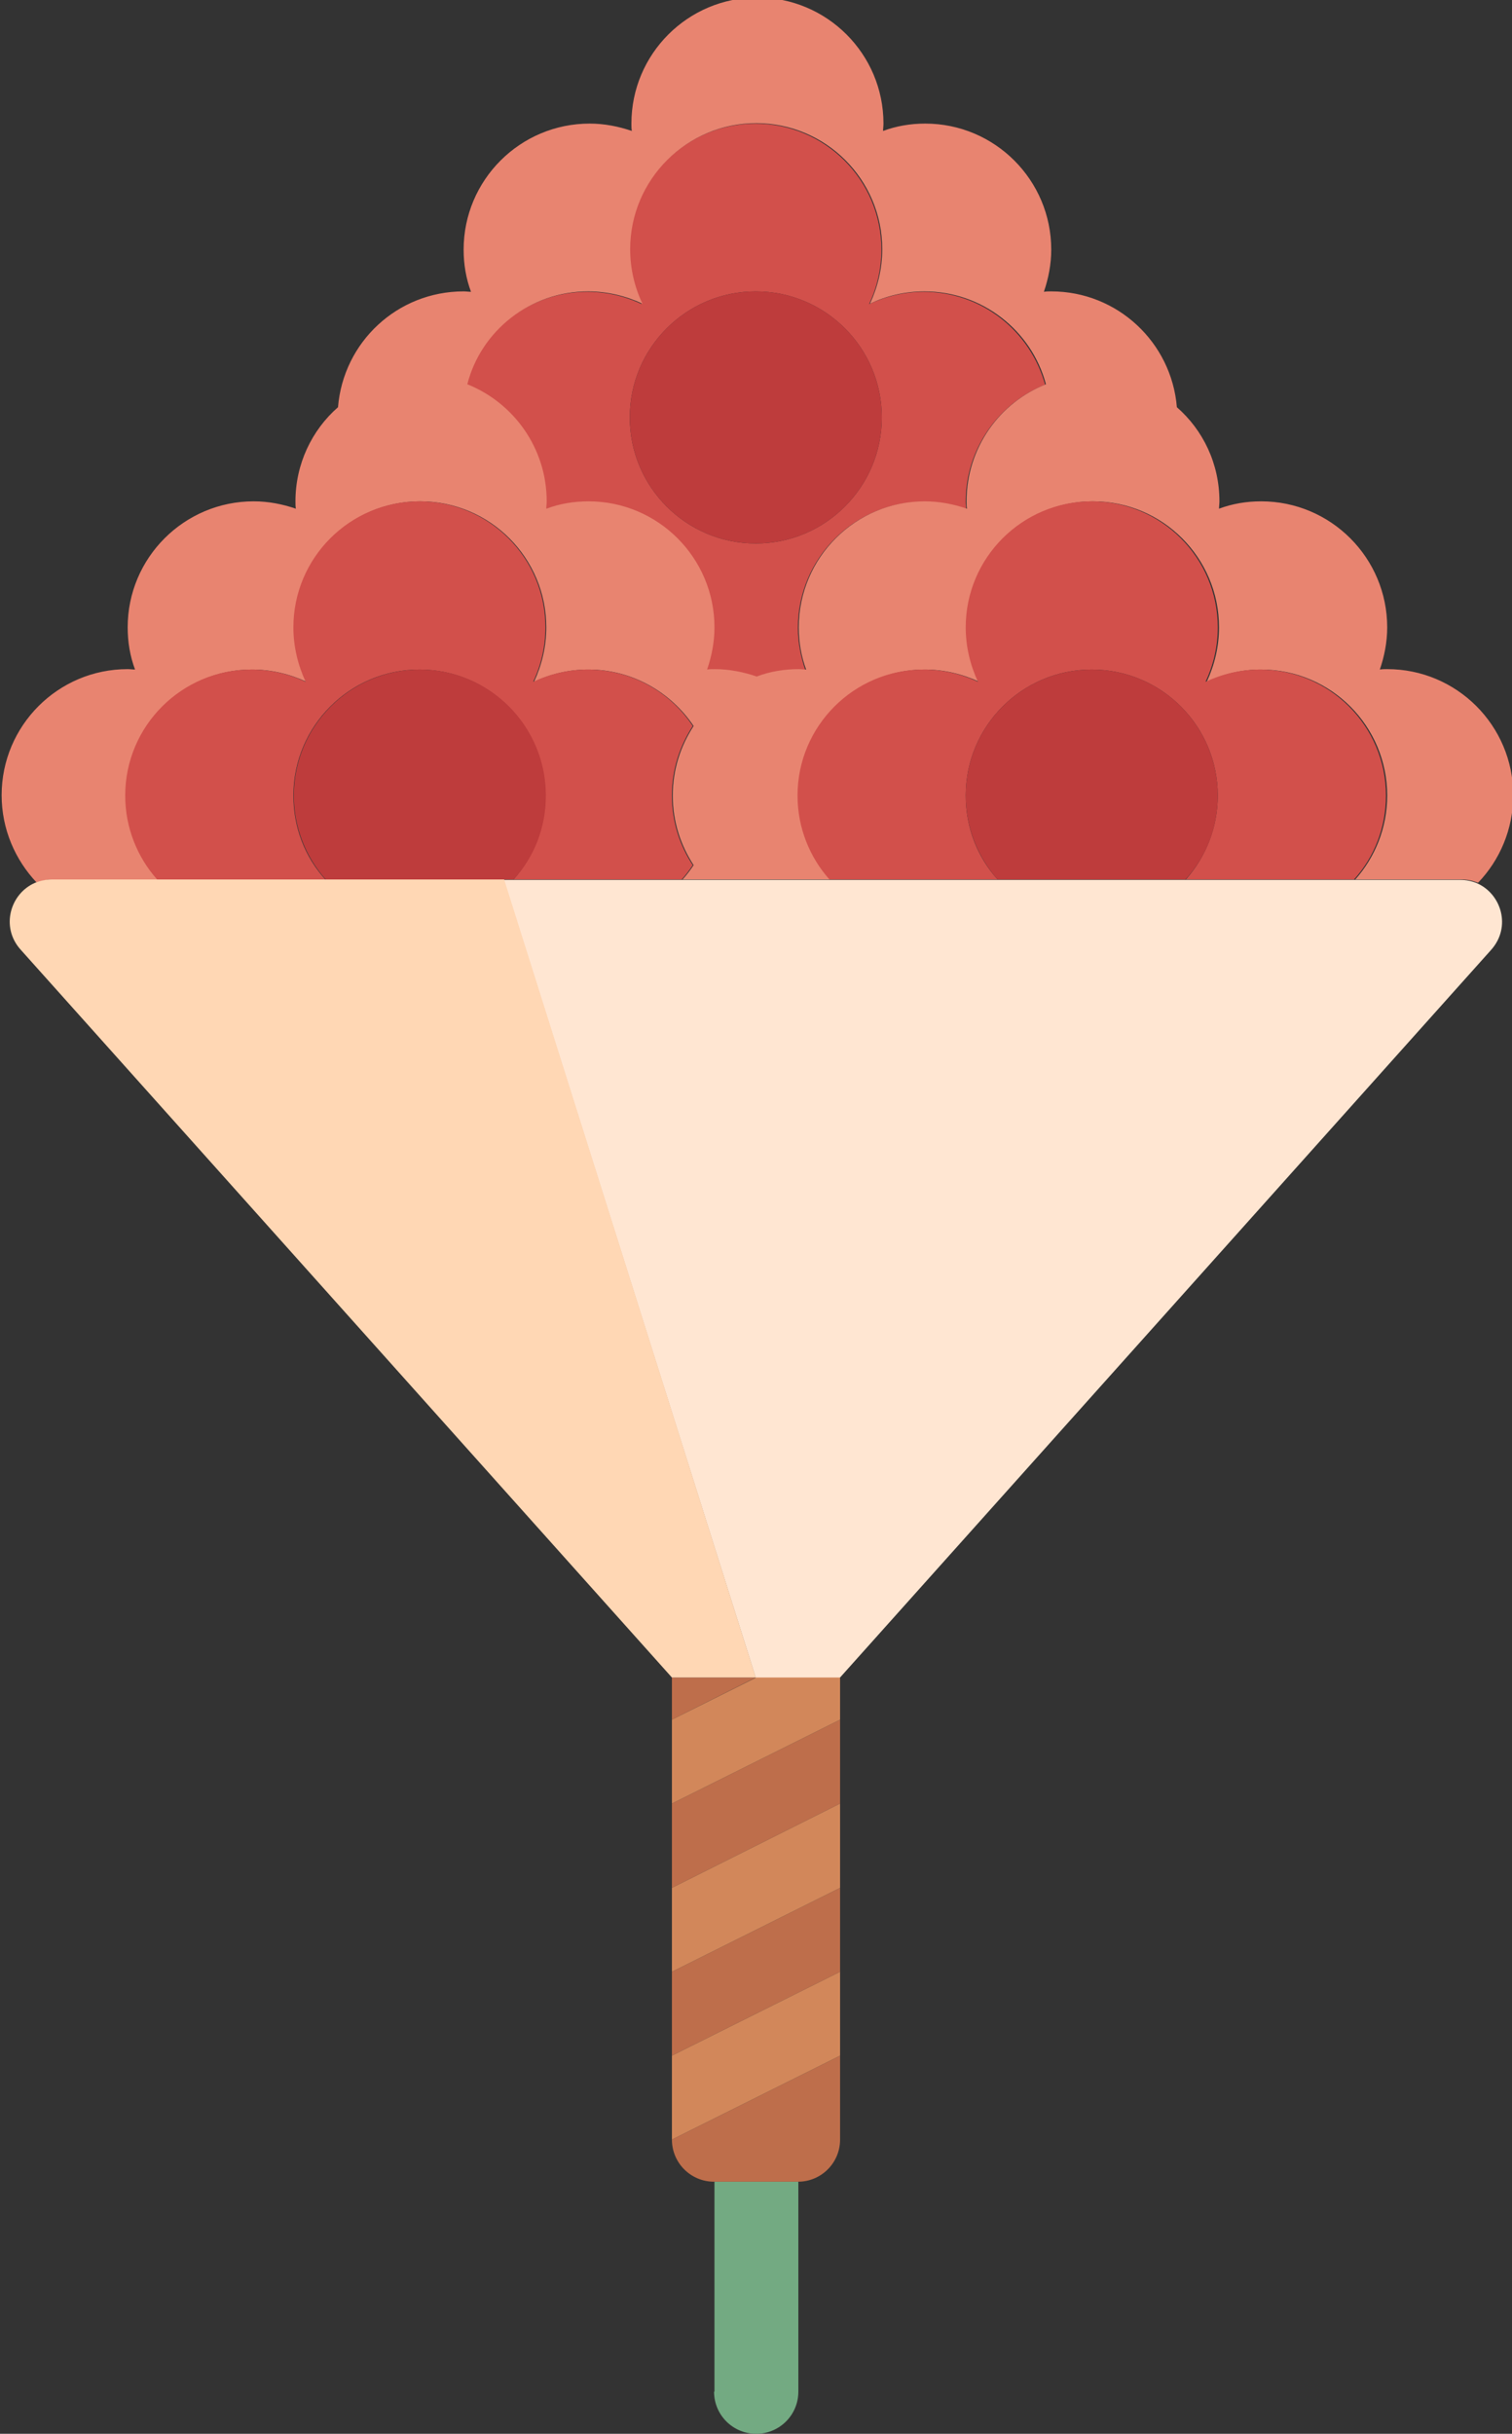 <?xml version="1.0" encoding="utf-8"?>
<!-- Generator: Adobe Illustrator 19.0.0, SVG Export Plug-In . SVG Version: 6.00 Build 0)  -->
<svg version="1.1" id="Capa_1" xmlns="http://www.w3.org/2000/svg" xmlns:xlink="http://www.w3.org/1999/xlink" x="0px" y="0px"
	 viewBox="112.9 123.9 369.5 594.7" style="enable-background:new 112.9 123.9 369.5 594.7;" xml:space="preserve">
<rect x="112.9" y="123.9" width="369.5" height="594.7" fill="#333333" stroke="none"/>
<style type="text/css">
	.st0{fill:#D2504B;}
	.st1{fill:#BE3C3C;}
	.st2{fill:#E88470;}
	.st3{fill:#73AA82;}
	.st4{fill:#BE6E4B;}
	.st5{fill:#FFE6D2;}
	.st6{fill:#D2875A;}
	.st7{fill:#FFD7B4;}
</style>
<g>
	<path class="st0" d="M246.3,246.5c0,0.6,0,1.2-0.1,1.8c3.2-1.1,6.7-1.8,10.3-1.8c17,0,30.8,13.8,30.8,30.8c0,3.6-0.6,7.1-1.8,10.3
		c0.6,0,1.2-0.1,1.8-0.1c3.6,0,7.1,0.6,10.3,1.8c3.2-1.1,6.7-1.8,10.3-1.8c0.6,0,1.2,0,1.8,0.1c-1.1-3.2-1.8-6.7-1.8-10.3
		c0-17,13.8-30.8,30.8-30.8c3.6,0,7.1,0.6,10.3,1.8c0-0.6-0.1-1.2-0.1-1.8c0-13,8.1-24.1,19.4-28.6c-3.6-13.1-15.5-22.7-29.7-22.7
		c-4.7,0-9.2,1.1-13.3,3c1.9-4,3-8.5,3-13.3c0-17-13.8-30.8-30.8-30.8s-30.8,13.8-30.8,30.8c0,4.7,1.1,9.2,3,13.3
		c-4-1.9-8.5-3-13.3-3c-14.2,0-26.2,9.6-29.7,22.7C238.3,222.4,246.3,233.5,246.3,246.5z M297.6,195.1c17,0,30.8,13.8,30.8,30.8
		s-13.8,30.8-30.8,30.8s-30.8-13.8-30.8-30.8S280.6,195.1,297.6,195.1z"/>
	<circle class="st1" cx="297.6" cy="225.9" r="30.8"/>
	<path class="st2" d="M151.5,338.8c-4.9-5.4-7.8-12.6-7.8-20.5c0-17,13.8-30.8,30.8-30.8c4.7,0,9.2,1.1,13.3,3c-1.9-4-3-8.5-3-13.3
		c0-17,13.8-30.8,30.8-30.8s30.8,13.8,30.8,30.8c0,4.7-1.1,9.2-3,13.3c4-1.9,8.5-3,13.3-3c10.7,0,20.1,5.5,25.7,13.8
		c-3.2,4.9-5.1,10.7-5.1,17s1.9,12.1,5.1,17c-0.8,1.2-1.7,2.4-2.7,3.5h36.2c-4.9-5.4-7.8-12.6-7.8-20.5c0-17,13.8-30.8,30.8-30.8
		c4.7,0,9.2,1.1,13.3,3c-1.9-4-3-8.5-3-13.3c0-17,13.8-30.8,30.8-30.8c17,0,30.8,13.8,30.8,30.8c0,4.7-1.1,9.2-3,13.3
		c4-1.9,8.5-3,13.3-3c17,0,30.8,13.8,30.8,30.8c0,7.9-3,15.1-7.8,20.5h25.9c1.5,0,2.8,0.3,4.1,0.8c5.3-5.5,8.6-13.1,8.6-21.4
		c0-17-13.8-30.8-30.8-30.8c-0.6,0-1.2,0-1.8,0.1c1.1-3.2,1.8-6.7,1.8-10.3c0-17-13.8-30.8-30.8-30.8c-3.6,0-7.1,0.6-10.3,1.8
		c0-0.6,0.1-1.2,0.1-1.8c0-9.2-4-17.4-10.4-23c-1.3-15.8-14.5-28.3-30.7-28.3c-0.6,0-1.2,0-1.8,0.1c1.1-3.2,1.8-6.7,1.8-10.3
		c0-17-13.8-30.8-30.8-30.8c-3.6,0-7.1,0.6-10.3,1.8c0-0.6,0.1-1.2,0.1-1.8c0-17-13.8-30.8-30.8-30.8s-30.8,13.8-30.8,30.8
		c0,0.6,0,1.2,0.1,1.8c-3.2-1.1-6.7-1.8-10.3-1.8c-17,0-30.8,13.8-30.8,30.8c0,3.6,0.6,7.1,1.8,10.3c-0.6,0-1.2-0.1-1.8-0.1
		c-16.2,0-29.4,12.4-30.7,28.3c-6.4,5.6-10.4,13.9-10.4,23c0,0.6,0,1.2,0.1,1.8c-3.2-1.1-6.7-1.8-10.3-1.8
		c-17,0-30.8,13.8-30.8,30.8c0,3.6,0.6,7.1,1.8,10.3c-0.6,0-1.2-0.1-1.8-0.1c-17,0-30.8,13.8-30.8,30.8c0,8.3,3.3,15.8,8.6,21.4
		c1.2-0.5,2.6-0.8,4.1-0.8L151.5,338.8L151.5,338.8z M256.6,195.1c4.7,0,9.2,1.1,13.3,3c-1.9-4-3-8.5-3-13.3
		c0-17,13.8-30.8,30.8-30.8s30.8,13.8,30.8,30.8c0,4.7-1.1,9.2-3,13.3c4-1.9,8.5-3,13.3-3c14.2,0,26.2,9.6,29.7,22.7
		c-11.4,4.5-19.4,15.6-19.4,28.6c0,0.6,0,1.2,0.1,1.8c-3.2-1.1-6.7-1.8-10.3-1.8c-17,0-30.8,13.8-30.8,30.8c0,3.6,0.6,7.1,1.8,10.3
		c-0.6,0-1.2-0.1-1.8-0.1c-3.6,0-7.1,0.6-10.3,1.8c-3.2-1.1-6.7-1.8-10.3-1.8c-0.6,0-1.2,0-1.8,0.1c1.1-3.2,1.8-6.7,1.8-10.3
		c0-17-13.8-30.8-30.8-30.8c-3.6,0-7.1,0.6-10.3,1.8c0-0.6,0.1-1.2,0.1-1.8c0-13-8.1-24.1-19.4-28.6
		C230.4,204.8,242.4,195.1,256.6,195.1z"/>
	<path class="st0" d="M277.1,318.3c0-6.3,1.9-12.1,5.1-17c-5.5-8.3-14.9-13.8-25.7-13.8c-4.7,0-9.2,1.1-13.3,3c1.9-4,3-8.5,3-13.3
		c0-17-13.8-30.8-30.8-30.8s-30.8,13.8-30.8,30.8c0,4.7,1.1,9.2,3,13.3c-4-1.9-8.5-3-13.3-3c-17,0-30.8,13.8-30.8,30.8
		c0,7.9,3,15.1,7.8,20.5h41.1c-4.9-5.4-7.8-12.6-7.8-20.5c0-17,13.8-30.8,30.8-30.8s30.8,13.8,30.8,30.8c0,7.9-3,15.1-7.8,20.5h41.1
		c1-1.1,1.9-2.3,2.7-3.5C279,330.5,277.1,324.6,277.1,318.3z"/>
	<path class="st1" d="M246.3,318.3c0-17-13.8-30.8-30.8-30.8s-30.8,13.8-30.8,30.8c0,7.9,3,15.1,7.8,20.5h43.5h2.4
		C243.4,333.4,246.3,326.2,246.3,318.3z"/>
	<path class="st0" d="M420.8,287.5c-4.7,0-9.2,1.1-13.3,3c1.9-4,3-8.5,3-13.3c0-17-13.8-30.8-30.8-30.8c-17,0-30.8,13.8-30.8,30.8
		c0,4.7,1.1,9.2,3,13.3c-4-1.9-8.5-3-13.3-3c-17,0-30.8,13.8-30.8,30.8c0,7.9,3,15.1,7.8,20.5h41.1c-4.9-5.4-7.8-12.6-7.8-20.5
		c0-17,13.8-30.8,30.8-30.8c17,0,30.8,13.8,30.8,30.8c0,7.9-3,15.1-7.8,20.5h41.1c4.9-5.4,7.8-12.6,7.8-20.5
		C451.6,301.3,437.8,287.5,420.8,287.5z"/>
	<path class="st1" d="M410.5,318.3c0-17-13.8-30.8-30.8-30.8c-17,0-30.8,13.8-30.8,30.8c0,7.9,3,15.1,7.8,20.5h45.9
		C407.6,333.4,410.5,326.2,410.5,318.3z"/>
	<path class="st3" d="M287.4,708.3c0,5.7,4.6,10.3,10.3,10.3s10.3-4.6,10.3-10.3V657h-20.5V708.3z"/>
	<path class="st4" d="M277.1,533.8v10.3l20.5-10.3C291.5,533.8,285.3,533.8,277.1,533.8z"/>
	<polygon class="st4" points="277.1,585.2 318.2,564.6 318.2,544.1 277.1,564.6 	"/>
	<polygon class="st4" points="277.1,626.2 318.2,605.7 318.2,585.2 277.1,605.7 	"/>
	<path class="st4" d="M277.1,646.7c0,5.7,4.6,10.3,10.3,10.3h20.5c5.7,0,10.3-4.6,10.3-10.3v-20.5L277.1,646.7z"/>
	<path class="st5" d="M473.8,339.7c-1.2-0.5-2.6-0.8-4.1-0.8h-25.9h-41.1h-45.9h-41.1h-36.2h-41.1h-2.4l61.6,195
		c6.2,0,12.3,0,20.5,0l159.2-177.9C482.3,350.4,479.8,342.3,473.8,339.7z"/>
	<polygon class="st6" points="277.1,646.7 318.2,626.2 318.2,605.7 277.1,626.2 	"/>
	<polygon class="st6" points="277.1,605.7 318.2,585.2 318.2,564.6 277.1,585.2 	"/>
	<path class="st6" d="M277.1,544.1v20.5l41.1-20.5v-10.3c-8.2,0-14.4,0-20.5,0L277.1,544.1z"/>
	<path class="st7" d="M236.1,338.8h-43.5h-41.1h-25.9c-1.5,0-2.8,0.3-4.1,0.8c-6.1,2.6-8.5,10.8-3.6,16.3l159.2,177.9
		c8.2,0,14.4,0,20.5,0L236.1,338.8z"/>
</g>
</svg>
